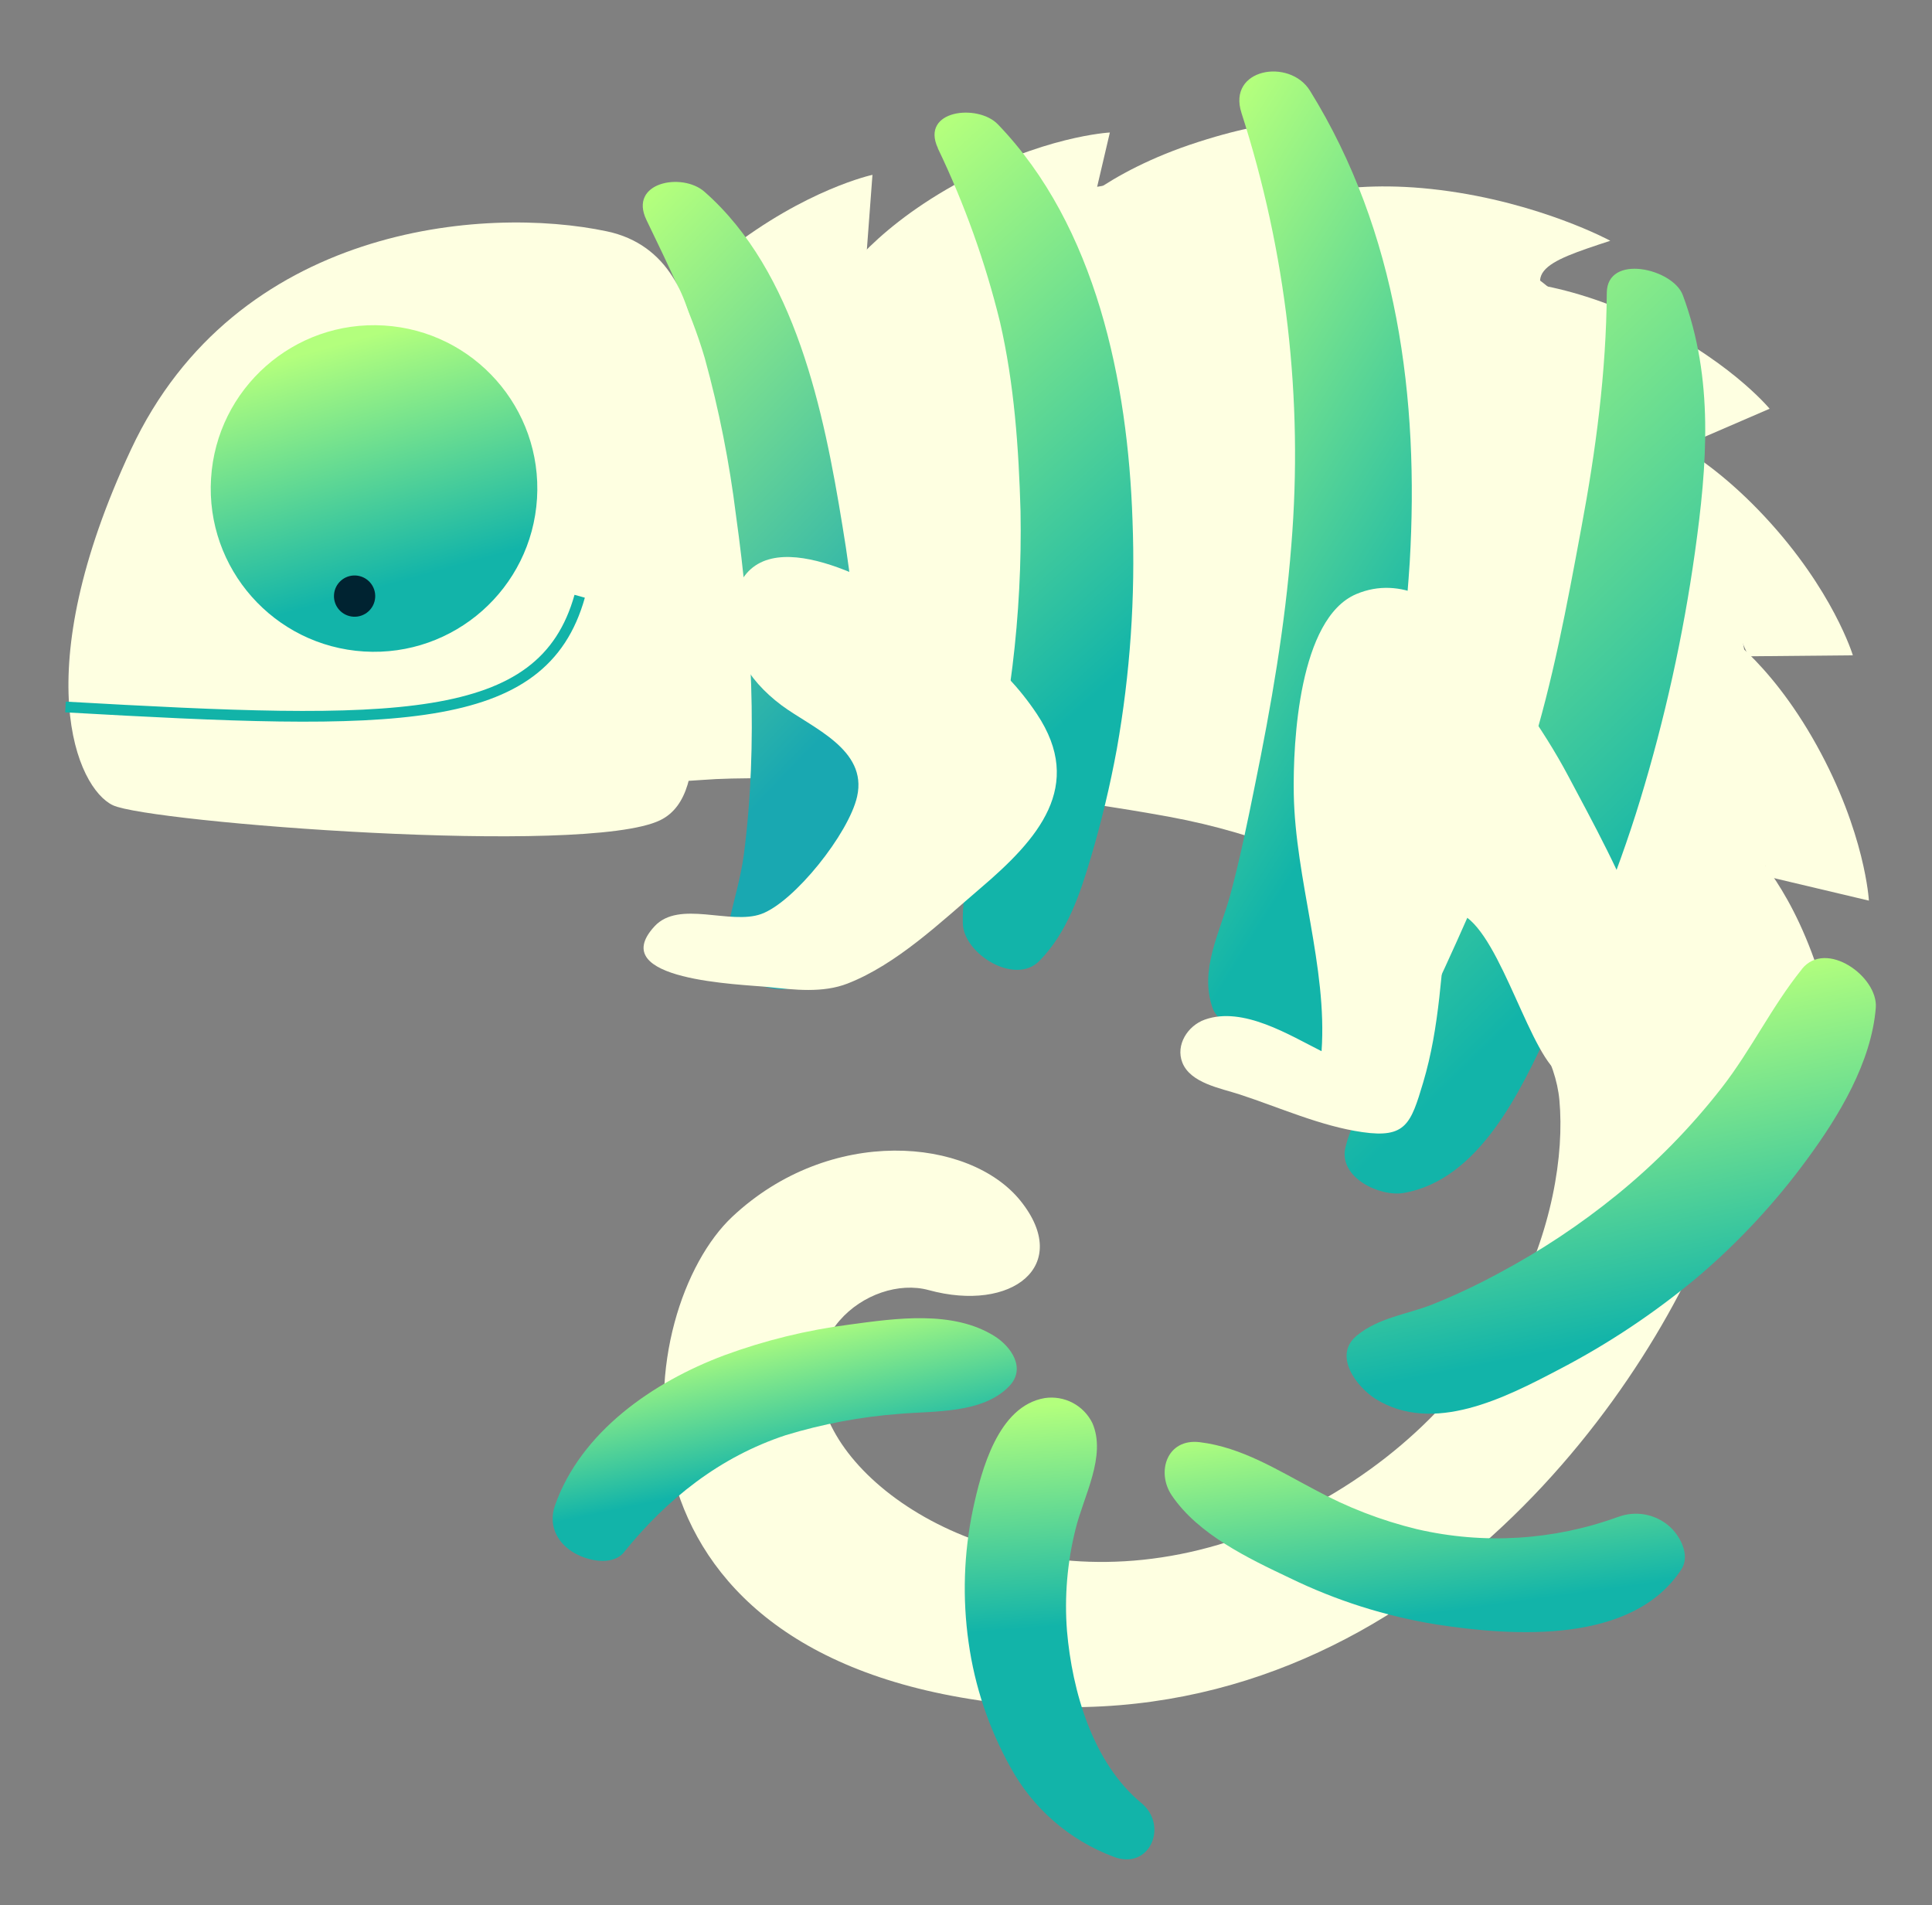 <svg width="360" height="355" viewBox="0 0 360 355" fill="none" xmlns="http://www.w3.org/2000/svg">
<rect x="0" y="0" width="360" height="355" fill="#808080" stroke="none"/>
<path d="M113.566 63.842C113.566 63.842 120.72 58.3 135.458 46.763C150.195 35.225 162.569 32.578 162.569 32.578L161.119 51.975C161.119 51.975 138.029 59.911 131.32 63.396C126.652 65.686 122.909 69.072 117.86 70.312L113.566 63.842Z" fill="#FEFFE1"/>
<path d="M155.892 53.261C155.892 53.261 161.47 43.596 177.831 34.458C194.192 25.32 206.807 24.689 206.807 24.689L202.362 43.661C202.362 43.661 178.321 47.959 171.16 50.33C166.19 51.849 161.072 52.831 155.892 53.261V53.261Z" fill="#FEFFE1"/>
<path d="M198.069 40.54C198.069 40.54 205.452 32.178 223.288 26.451C241.123 20.723 244.205 23.889 244.205 23.889L245.546 40.229C245.546 40.229 221.14 39.646 213.635 40.581C208.46 41.129 203.241 41.116 198.069 40.54Z" fill="#FEFFE1"/>
<path d="M239.59 37.545C239.59 37.545 249.814 33.072 268.406 35.416C286.997 37.76 300.055 44.861 300.055 44.861C287.864 48.876 281.689 50.835 292.691 59.97C292.691 59.97 260.868 46.443 253.678 44.125C248.761 42.441 244.038 40.235 239.59 37.545Z" fill="#FEFFE1"/>
<path d="M276.414 52.323C276.414 52.323 287.499 51.079 304.59 58.729C321.682 66.379 329.742 76.159 329.742 76.159L311.881 83.877C311.881 83.877 294.136 67.113 287.916 62.786C283.719 59.719 279.864 56.211 276.414 52.323V52.323Z" fill="#FEFFE1"/>
<path d="M305.368 79.446C305.368 79.446 316.078 82.576 328.844 96.282C341.609 109.988 345.253 122.105 345.253 122.105L325.804 122.288C325.804 122.288 315.956 99.946 311.923 93.531C309.238 89.085 307.04 84.363 305.368 79.446V79.446Z" fill="#FEFFE1"/>
<path d="M319.73 116.825C319.73 116.825 329.375 122.43 338.473 138.808C347.572 155.186 348.24 167.813 348.24 167.813L329.271 163.319C329.271 163.319 325.069 139.275 322.679 132.123C321.152 127.144 320.163 122.015 319.73 116.825V116.825Z" fill="#FEFFE1"/>
<path d="M326.23 158.168C326.23 158.168 334.424 165.772 339.662 183.751C344.9 201.729 339.134 208.636 339.134 208.636L325.28 205.635C325.28 205.635 326.498 181.249 325.756 173.727C325.351 168.539 325.51 163.322 326.23 158.168Z" fill="#FEFFE1"/>
<path d="M113.975 67.365C113.975 67.365 171.375 38.17 211.13 33.874C250.884 29.578 289.106 41.777 311.15 80.542C333.193 119.306 333.892 192.596 318.08 230.116C302.267 267.635 255.479 327.599 182.383 316.83C109.288 306.062 118.267 243.778 136.462 226.708C154.657 209.638 180.67 211.927 190.172 223.768C199.843 235.841 188.546 244.626 173.045 240.384C162.048 237.38 145.449 249.603 155.799 267.395C166.148 285.186 202.004 301.926 241.677 282.017C281.35 262.108 292.438 225.367 290.571 204.987C289.908 197.751 285.414 189.888 278.169 182.441C276.134 180.35 269.366 197.37 266.921 195.367C264.282 193.205 265.934 172.03 262.875 170.027C250.439 161.884 234.78 155.294 217.917 152.205C179.38 145.144 141.963 144.426 131.035 145.315C123.941 145.843 116.82 145.927 109.716 145.565L113.975 67.365Z" fill="#FEFFE1"/>
<path d="M120.446 40.963C124.514 49.469 128.643 57.612 131.318 66.706C133.978 76.357 135.928 86.189 137.153 96.124C140.029 116.691 141.289 138.486 138.617 159.145C138.039 163.546 136.745 167.691 135.805 172.031C134.473 178.059 138.049 183.446 144.304 184.224C155.41 185.608 158.177 170.468 159.06 162.353C161.249 140.914 160.55 119.278 156.984 98.024C153.526 76.749 148.23 50.616 131.256 35.718C127.102 32.066 117.085 33.954 120.446 40.963V40.963Z" fill="url(#paint0_linear)"/>
<path d="M174.752 27.632C179.718 37.99 183.599 48.835 186.333 59.992C188.987 71.504 189.831 83.509 190.162 95.29C190.504 114.591 188.147 133.845 183.159 152.494C181.417 158.946 179.216 165.356 179.411 172.108C179.575 177.722 189.11 183.698 193.671 179.05C198.863 173.751 201.235 166.647 203.303 159.647C205.253 153.048 206.854 146.351 208.1 139.584C210.595 125.517 211.576 111.224 211.026 96.949C210.165 71.267 204.254 42.143 185.92 23.148C182.195 19.293 171.461 20.482 174.757 27.594L174.752 27.632Z" fill="url(#paint1_linear)"/>
<path d="M231.331 21.046C239.691 47.025 242.848 74.397 240.62 101.598C239.444 116.681 236.856 131.572 233.819 146.406C232.439 153.221 231.056 160.074 229.229 166.794C227.339 173.769 223.368 180.772 226.005 187.977C227.413 191.845 241.274 199.744 245.129 199.019C253.771 197.432 248.198 182.747 250.471 175.333C252.745 167.919 254.384 160.177 256.001 152.492C259.408 136.779 261.641 120.834 262.681 104.789C264.466 74.29 260.416 43.22 244.095 16.902C240.277 10.75 228.644 12.778 231.332 21.036L231.331 21.046Z" fill="url(#paint2_linear)"/>
<path d="M299.401 54.591C299.297 69.359 297.352 84.031 294.625 98.529C291.985 112.761 289.344 127.042 285.017 140.876C280.811 154.32 275.168 167.355 269.294 180.152C266.709 185.871 263.746 191.413 260.426 196.74C256.863 202.375 252.275 207.155 250.703 213.805C249.362 219.426 257.157 223.049 261.539 222.288C275.651 219.859 283.388 203.21 288.797 191.531C295.208 177.745 301.189 163.607 305.619 149.056C310.219 133.956 313.633 118.519 315.83 102.887C318.102 86.633 319.395 70.63 313.563 54.979C311.717 50.038 299.434 47.182 299.401 54.591Z" fill="url(#paint3_linear)"/>
<path d="M335.745 180.604C330.153 187.526 326.307 195.633 320.823 202.677C315.094 210.032 308.55 216.717 301.318 222.601C294.452 228.185 287.061 233.091 279.25 237.249C275.253 239.421 271.134 241.359 266.913 243.055C262.131 244.936 256.93 245.492 252.846 248.841C248.257 252.591 252.852 258.464 256.307 260.658C267.097 267.344 280.473 260.428 290.386 255.234C299.628 250.435 308.321 244.645 316.31 237.964C323.976 231.447 330.847 224.05 336.782 215.925C342.692 207.896 348.714 197.902 349.527 187.781C349.989 181.978 340.257 174.982 335.748 180.566L335.745 180.604Z" fill="url(#paint4_linear)"/>
<path d="M301.531 282.639C289.507 287.029 276.465 287.824 263.998 284.926C257.383 283.319 251.006 280.854 245.029 277.594C238.121 273.976 231.437 269.678 223.548 268.723C217.435 267.982 215.402 274.295 218.349 278.652C223.254 285.9 232.602 290.371 240.307 294.019C248.958 298.235 258.18 301.158 267.68 302.694C282.036 304.903 304.191 306.407 313.306 292.407C315.038 289.752 312.996 286.009 310.918 284.274C309.641 283.197 308.101 282.479 306.455 282.192C304.809 281.905 303.117 282.06 301.55 282.641L301.531 282.639Z" fill="url(#paint5_linear)"/>
<path d="M212.665 335.955C203.6 328.451 199.789 315.13 198.815 303.87C198.323 297.517 198.862 291.126 200.409 284.944C201.892 278.819 206.221 271.3 203.548 265.161C202.752 263.543 201.462 262.22 199.865 261.383C198.268 260.547 196.446 260.24 194.663 260.506C185.989 261.985 182.85 273.936 181.281 281.307C179.582 289.445 179.313 297.816 180.485 306.046C181.621 314.195 184.257 322.063 188.26 329.251C192.442 336.94 199.251 342.868 207.443 345.949C214.227 348.608 217.794 340.186 212.675 335.955L212.665 335.955Z" fill="url(#paint6_linear)"/>
<path d="M116.28 289.208C124.308 279.27 134.121 271.472 146.417 267.415C153.32 265.314 160.433 263.982 167.628 263.444C174.119 262.88 183.111 263.431 188.045 258.297C191.251 254.982 188.422 250.911 185.308 248.959C177.542 244.105 166.969 245.64 158.392 246.798C150.386 247.824 142.521 249.75 134.946 252.537C121.709 257.499 108.227 266.765 103.397 280.556C102.224 283.987 103.579 287.149 106.605 289.115C109.075 290.729 114.03 291.996 116.31 289.191L116.28 289.208Z" fill="url(#paint7_linear)"/>
<path d="M129.136 85.317C129.242 83.592 136.019 47.981 113.109 43.111C90.198 38.241 43.953 41.985 24.416 83.741C4.88 125.497 14.308 146.86 21.041 150.045C27.773 153.229 109.04 159.601 123.003 152.837C133.407 147.789 127.693 125.759 127.78 107.404C127.734 100.02 128.187 92.641 129.136 85.317Z" fill="#FEFFE1"/>
<path d="M67.832 121.393C84.604 122.422 99.036 109.659 100.065 92.886C101.094 76.114 88.331 61.682 71.559 60.653C54.786 59.624 40.355 72.387 39.325 89.159C38.296 105.932 51.059 120.363 67.832 121.393Z" fill="url(#paint8_linear)"/>
<path d="M65.838 114.911C67.957 115.041 69.781 113.428 69.911 111.309C70.041 109.189 68.428 107.366 66.309 107.235C64.189 107.105 62.365 108.718 62.236 110.838C62.105 112.957 63.718 114.781 65.838 114.911Z" fill="#002331"/>
<path d="M169.313 112.204C161.319 107.461 139.27 95.446 136.543 113.08C135.466 119.961 139.002 126.481 145.673 131.452C151.343 135.649 161.694 139.613 159.71 148.421C158.173 155.274 148.026 168.065 141.855 170.304C136.058 172.412 126.546 167.632 121.959 172.605C112.599 182.76 138.204 183.388 143.108 183.91C148.013 184.432 153.304 185.075 157.958 183.253C167.107 179.676 175.307 171.808 182.669 165.524C193.411 156.368 202.184 146.498 193.205 133.033C186.695 123.242 177.585 117.119 169.313 112.204Z" fill="#FEFFE1"/>
<path d="M305.459 172.52C303.008 164.469 296.385 152.449 292.271 144.691C287.304 135.312 280.919 126.933 274.354 118.65C269.282 112.247 261.069 107.153 252.71 110.701C242.069 115.225 240.91 138.19 241.075 147.89C241.341 163.784 247.367 180.223 246.253 195.868C240.342 192.927 231.634 187.427 224.482 189.991C221.284 191.142 219.034 194.718 220.306 197.971C221.811 201.836 227.47 202.77 231.035 203.941C238.449 206.369 246.07 209.829 253.853 210.951C261.95 212.122 262.888 209.389 265.176 201.735C268.325 191.199 268.516 180.703 269.805 169.889C277.575 168.73 283.156 191.147 288.97 198.49C293.435 204.123 302.793 196.682 306.527 189.617C309.838 183.325 306.396 175.599 305.459 172.52Z" fill="#FEFFE1"/>
<path d="M12.2 131.732C73.602 135.199 101.114 135.751 108.015 111.101" stroke="#12B3A8" stroke-width="2"/>
<defs>
<linearGradient id="paint0_linear" x1="137.83" y1="19.766" x2="204.648" y2="84.076" gradientUnits="userSpaceOnUse">
<stop stop-color="#B3FF7D"/>
<stop offset="1" stop-color="#19A8B1"/>
</linearGradient>
<linearGradient id="paint1_linear" x1="194.363" y1="7.051" x2="259.735" y2="79.163" gradientUnits="userSpaceOnUse">
<stop stop-color="#B3FF7D"/>
<stop offset="1" stop-color="#12B4A9"/>
</linearGradient>
<linearGradient id="paint2_linear" x1="245.666" y1="-4.62" x2="317.284" y2="39.83" gradientUnits="userSpaceOnUse">
<stop stop-color="#B3FF7D"/>
<stop offset="1" stop-color="#12B4A9"/>
</linearGradient>
<linearGradient id="paint3_linear" x1="279.701" y1="31.843" x2="360.127" y2="115.418" gradientUnits="userSpaceOnUse">
<stop stop-color="#B3FF7D"/>
<stop offset="1" stop-color="#12B4A9"/>
</linearGradient>
<linearGradient id="paint4_linear" x1="293.399" y1="186.734" x2="305.497" y2="248.679" gradientUnits="userSpaceOnUse">
<stop stop-color="#B3FF7D"/>
<stop offset="1" stop-color="#12B4A9"/>
</linearGradient>
<linearGradient id="paint5_linear" x1="248.318" y1="263.831" x2="253.668" y2="302.517" gradientUnits="userSpaceOnUse">
<stop stop-color="#B3FF7D"/>
<stop offset="1" stop-color="#12B4A9"/>
</linearGradient>
<linearGradient id="paint6_linear" x1="211.376" y1="260.577" x2="214.438" y2="301.74" gradientUnits="userSpaceOnUse">
<stop stop-color="#B3FF7D"/>
<stop offset="1" stop-color="#12B4A9"/>
</linearGradient>
<linearGradient id="paint7_linear" x1="136.096" y1="249.04" x2="141.713" y2="275.647" gradientUnits="userSpaceOnUse">
<stop stop-color="#B3FF7D"/>
<stop stop-color="#B3FF7D"/>
<stop offset="0" stop-color="#B3FF7D"/>
<stop offset="1" stop-color="#12B4A9"/>
</linearGradient>
<linearGradient id="paint8_linear" x1="63.354" y1="64.018" x2="75.595" y2="108.157" gradientUnits="userSpaceOnUse">
<stop stop-color="#B3FF7D"/>
<stop offset="1" stop-color="#12B4A9"/>
</linearGradient>
</defs>
</svg>
